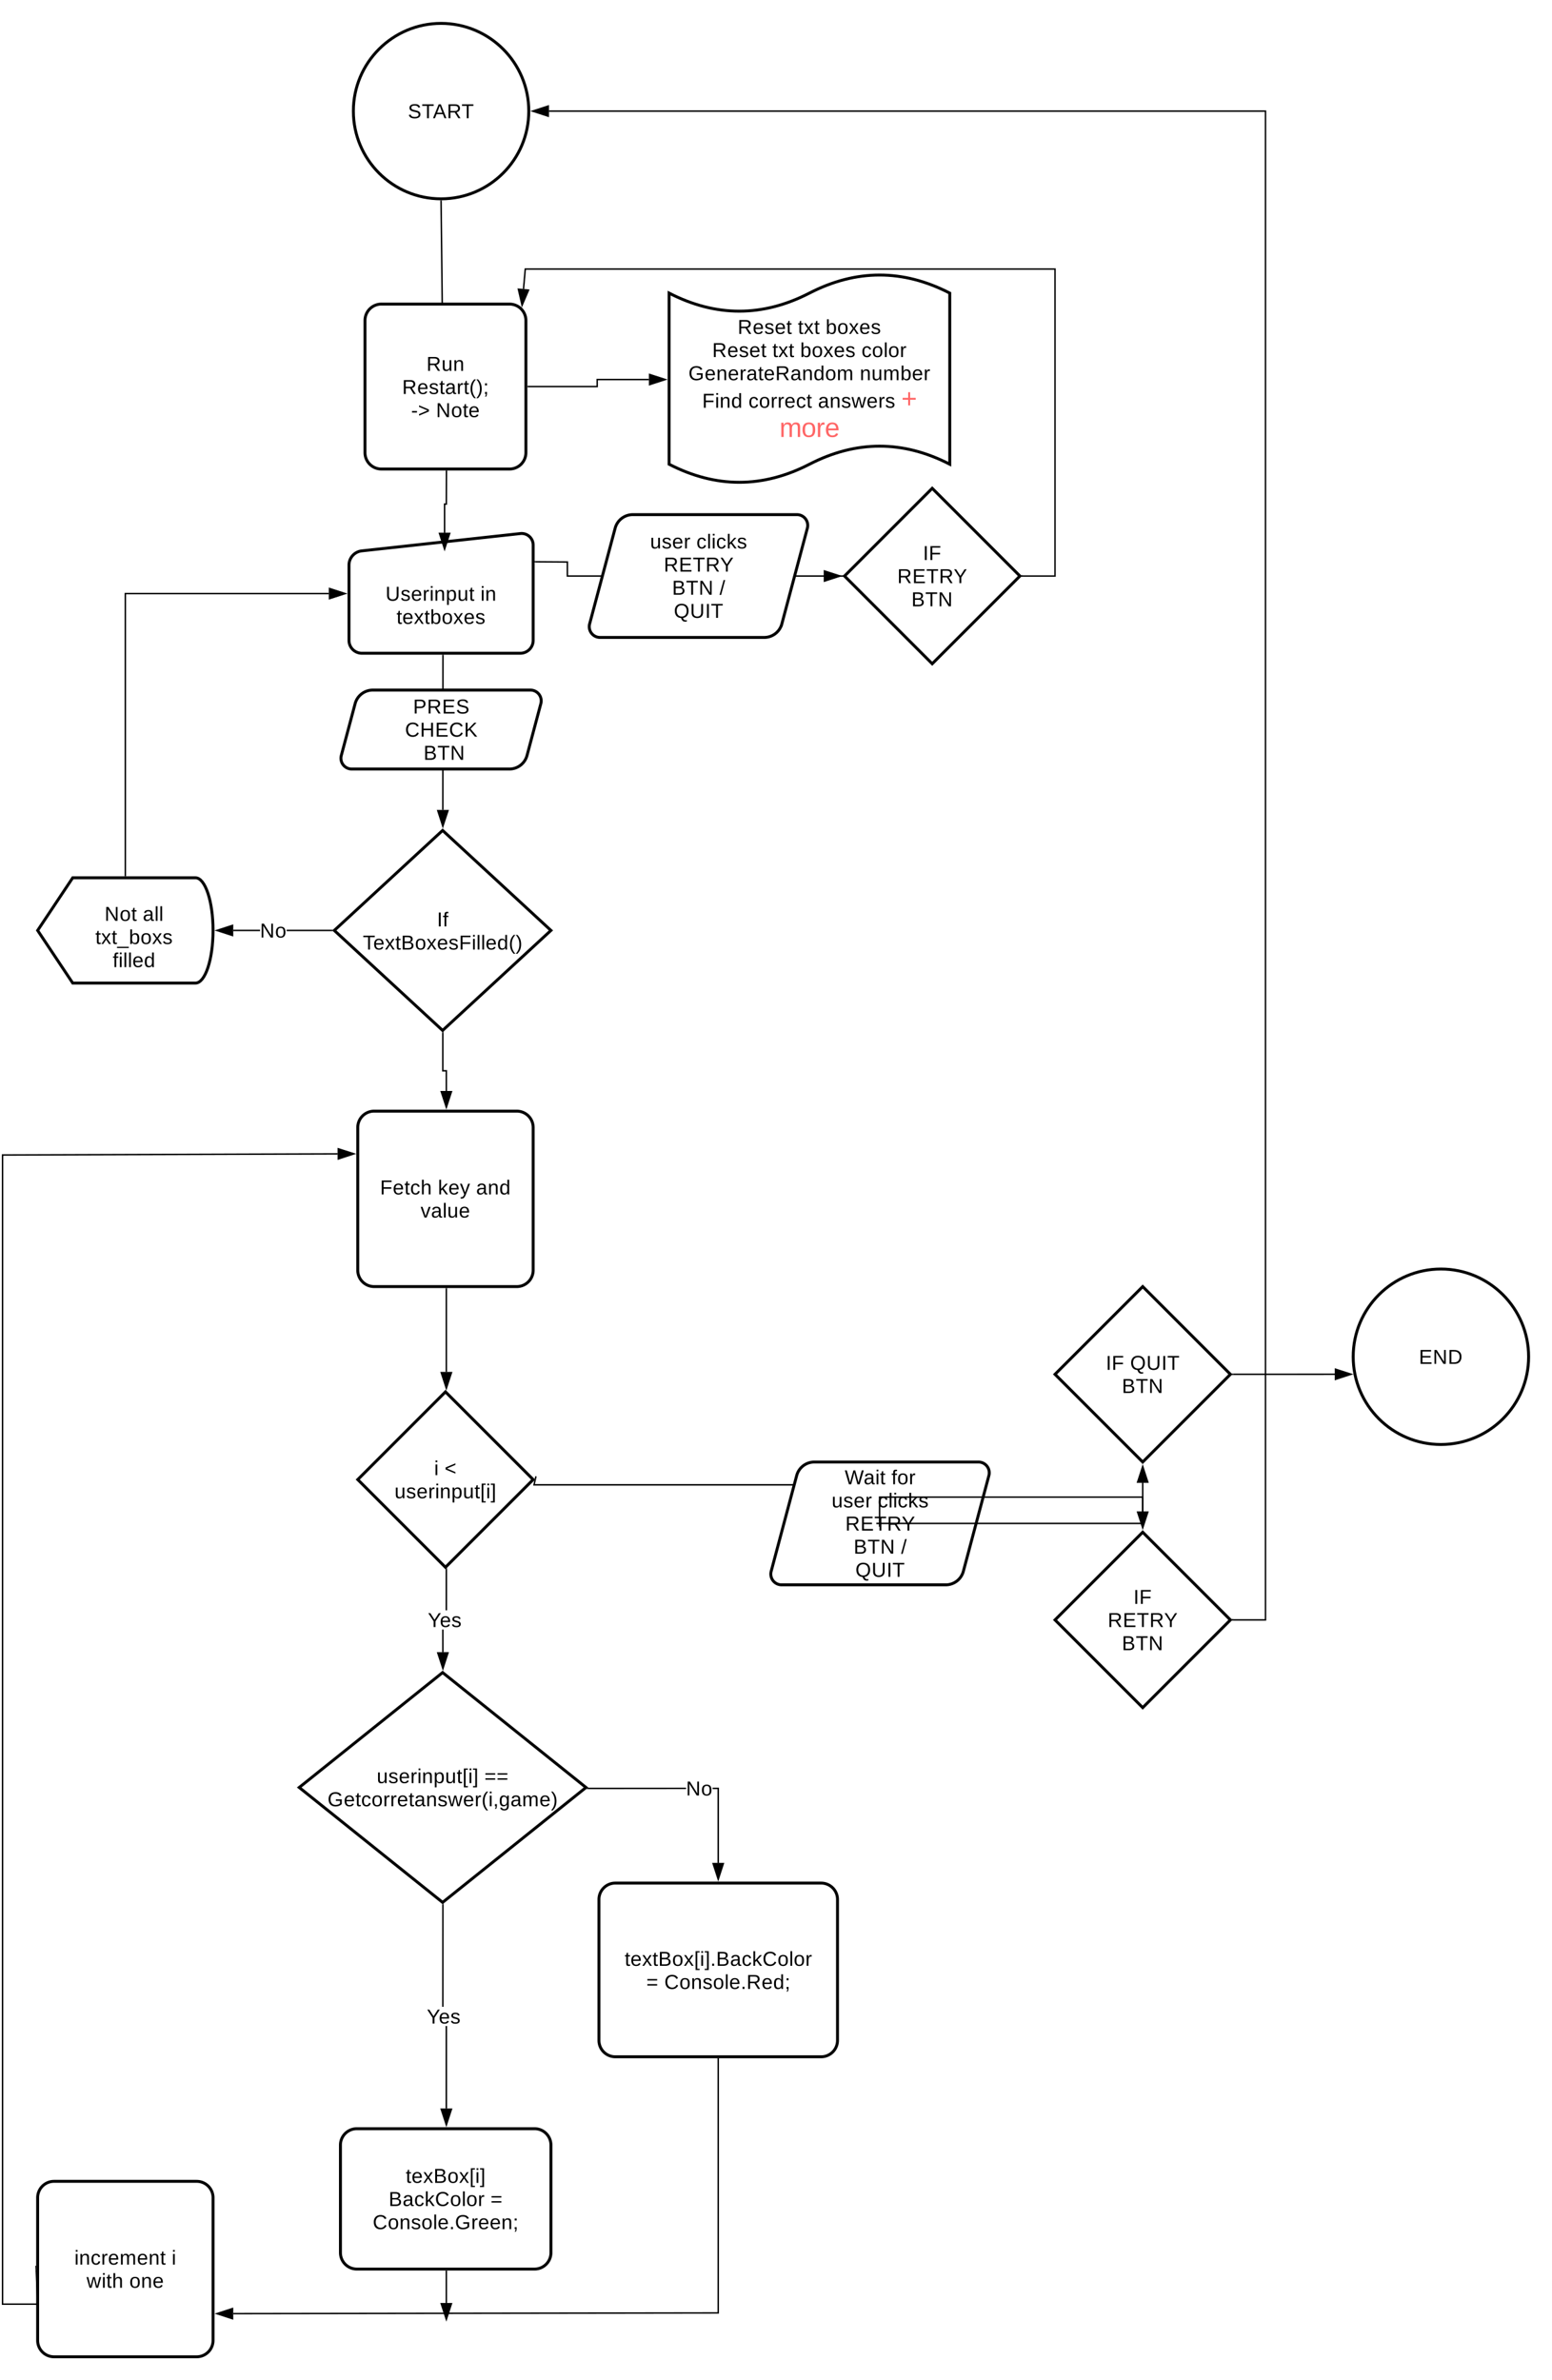 <svg xmlns="http://www.w3.org/2000/svg" xmlns:xlink="http://www.w3.org/1999/xlink" xmlns:lucid="lucid" width="1415.67" height="2170.67"><g transform="translate(-205.667 37.333)" lucid:page-tab-id="Ov1hHm2Oz7FGN"><path d="M0-1710h2486v5290H0z" fill="#fff"/><path d="M688 64c0 44.18-35.82 80-80 80s-80-35.82-80-80 35.82-80 80-80 80 35.82 80 80z" stroke="#000" stroke-width="2.67" fill="#fff"/><use xlink:href="#a" transform="matrix(1,0,0,1,548,-16) translate(29.737 86.499)"/><path d="M1600 1200c0 44.18-35.82 80-80 80s-80-35.82-80-80 35.82-80 80-80 80 35.82 80 80z" stroke="#000" stroke-width="2.67" fill="#fff"/><use xlink:href="#b" transform="matrix(1,0,0,1,1460,1120) translate(39.942 86.499)"/><path d="M609.6 904.7v34.5h3.2v18.38" stroke="#000" stroke-width="1.33" fill="none"/><path d="M610.25 904.7h-1.28v-.9l.44.42.85-.78z" stroke="#000" stroke-width=".05"/><path d="M612.8 972.5l-4.63-14.25h9.27z" stroke="#000" stroke-width="1.33"/><path d="M609.4 720l98.8 91.2-98.8 91.2-98.8-91.2z" stroke="#000" stroke-width="2.67" fill="#fff"/><use xlink:href="#c" transform="matrix(1,0,0,1,560.008,765.6) translate(44.221 41.95)"/><use xlink:href="#d" transform="matrix(1,0,0,1,560.008,765.6) translate(-23.355 63.047)"/><path d="M694 475l29.2.2V488h102.93" stroke="#000" stroke-width="1.33" fill="none"/><path d="M694.02 474.36v1.28h-.7v-1.3z" stroke="#000" stroke-width=".05"/><path d="M841.06 488l-14.26 4.63v-9.26z" stroke="#000" stroke-width="1.33"/><path d="M524 478.06a13.08 13.08 0 0 1 11.66-13l144.68-15.8A10.52 10.52 0 0 1 692 459.74v86.94a11.73 11.73 0 0 1-11.73 11.73H535.73A11.73 11.73 0 0 1 524 546.67z" stroke="#000" stroke-width="2.67" fill="#fff"/><use xlink:href="#e" transform="matrix(1,0,0,1,544,470.08) translate(13.309 40.45)"/><use xlink:href="#f" transform="matrix(1,0,0,1,544,470.08) translate(99.903 40.45)"/><use xlink:href="#g" transform="matrix(1,0,0,1,544,470.08) translate(23.337 61.547)"/><path d="M532 990.93A14.93 14.93 0 0 1 546.93 976h130.14A14.93 14.93 0 0 1 692 990.93v130.14a14.93 14.93 0 0 1-14.93 14.93H546.93a14.93 14.93 0 0 1-14.93-14.93z" stroke="#000" stroke-width="2.67" fill="#fff"/><use xlink:href="#h" transform="matrix(1,0,0,1,552,976) translate(0.328 75.95)"/><use xlink:href="#i" transform="matrix(1,0,0,1,552,976) translate(53.125 75.95)"/><use xlink:href="#j" transform="matrix(1,0,0,1,552,976) translate(87.971 75.95)"/><use xlink:href="#k" transform="matrix(1,0,0,1,552,976) translate(37.289 97.047)"/><path d="M320 761.2V504h185.58" stroke="#000" stroke-width="1.33" fill="none"/><path d="M320.64 761.87h-1.28v-.7h1.28z" stroke="#000" stroke-width=".05"/><path d="M520.5 504l-14.26 4.63v-9.27z" stroke="#000" stroke-width="1.33"/><path d="M272 763.2h112c8.84 0 16 21.5 16 48s-7.16 48-16 48H272l-32-48z" stroke="#000" stroke-width="2.67" fill="#fff"/><use xlink:href="#l" transform="matrix(1,0,0,1,280,787.2) translate(21.073 15.289)"/><use xlink:href="#m" transform="matrix(1,0,0,1,280,787.2) translate(55.918 15.289)"/><use xlink:href="#n" transform="matrix(1,0,0,1,280,787.2) translate(12.621 36.386)"/><use xlink:href="#o" transform="matrix(1,0,0,1,280,787.2) translate(28.462 57.482)"/><path d="M608 146l1.22 108.9" stroke="#000" stroke-width="1.33" fill="none"/><path d="M607.98 145.33h.66v.68l-1.27.02v-.7z" stroke="#000" stroke-width=".05"/><path d="M609.38 269.84l-4.8-14.2 9.28-.1z" stroke="#000" stroke-width="1.33"/><path d="M609.72 560.4l-.1 140.88" stroke="#000" stroke-width="1.33" fill="none"/><path d="M610.36 560.42h-1.28v-.7h1.28z" stroke="#000" stroke-width=".05"/><path d="M609.6 716.2L605 701.96h9.28z" stroke="#000" stroke-width="1.33"/><path d="M442.84 811.84h-24.42v-1.28h24.42zm65.14 0h-40.85v-1.28h40.85z" stroke="#000" stroke-width=".05"/><path d="M508.64 811.2l.7.64h-1.38v-1.28h1.38z"/><path stroke="#000" stroke-width=".05"/><path d="M417.76 815.84l-14.27-4.64 14.26-4.63z"/><path d="M418.4 816.72l-17-5.52 17-5.52zm-12.83-5.52l11.55 3.75v-7.5z" stroke="#000" stroke-width=".05"/><use xlink:href="#p" transform="matrix(1,0,0,1,442.844,802.41) translate(0 15.289)"/><path d="M693.74 1312.65l-.94 4.15H1008v18.1" stroke="#000" stroke-width="1.33" fill="none"/><path d="M695.17 1309.2l-.8 3.6-1.06-.23.6-.57-.55-.54.57-2.53z" stroke="#000" stroke-width=".05"/><path d="M1007.98 1349.84l-4.63-14.27h9.27z" stroke="#000" stroke-width="1.33"/><path d="M612 1232l80 80-80 80-80-80z" stroke="#000" stroke-width="2.67" fill="#fff"/><use xlink:href="#q" transform="matrix(1,0,0,1,572,1272) translate(29.702 35.95)"/><use xlink:href="#r" transform="matrix(1,0,0,1,572,1272) translate(39.202 35.95)"/><use xlink:href="#s" transform="matrix(1,0,0,1,572,1272) translate(-6.47 57.047)"/><path d="M612.8 1138v75.84" stroke="#000" stroke-width="1.33" fill="none"/><path d="M613.46 1138.02h-1.3v-.7h1.3z" stroke="#000" stroke-width=".05"/><path d="M612.8 1228.77l-4.62-14.27h9.27z" stroke="#000" stroke-width="1.33"/><path d="M238.7 2032.67L240 2064h-32V1016l305.58-1.02" stroke="#000" stroke-width="1.33" fill="none"/><path d="M238.67 2032.68l-.62.03-.15-3.67.77-.03z" stroke="#000" stroke-width=".05"/><path d="M528.5 1014.93l-14.24 4.68-.03-9.26z" stroke="#000" stroke-width="1.33"/><path d="M240 1966.93a14.93 14.93 0 0 1 14.93-14.93h130.14a14.93 14.93 0 0 1 14.93 14.93v130.14a14.93 14.93 0 0 1-14.93 14.93H254.93a14.93 14.93 0 0 1-14.93-14.93z" stroke="#000" stroke-width="2.67" fill="#fff"/><use xlink:href="#t" transform="matrix(1,0,0,1,260,1952) translate(13.539 75.95)"/><use xlink:href="#u" transform="matrix(1,0,0,1,260,1952) translate(102.24 75.95)"/><use xlink:href="#v" transform="matrix(1,0,0,1,260,1952) translate(24.616 97.047)"/><use xlink:href="#w" transform="matrix(1,0,0,1,260,1952) translate(63.683 97.047)"/><path d="M613.44 1885.58h-1.3l.02-75.2h1.28zm-3.13-185.82l-.05 93.05h-1.28l.06-93.04z" stroke="#000" stroke-width=".05"/><path d="M610.32 1699.78h-1.3v-.77l.4.3.9-.72z"/><path stroke="#000" stroke-width=".05"/><path d="M617.43 1886.24l-4.63 14.27-4.64-14.26z"/><path d="M618.32 1885.6l-5.52 17-5.52-17zm-5.52 12.83l3.75-11.55h-7.5z" stroke="#000" stroke-width=".05"/><use xlink:href="#x" transform="matrix(1,0,0,1,594.984,1792.81) translate(0 15.289)"/><path d="M861.44 1661.58h-1.28v-67.34h-4.44v-1.28h5.72zm-30-67.33l-89.48.03V1593l89.47-.03z" stroke="#000" stroke-width=".05"/><path d="M741.97 1594.28h-1.48l1.47-1.2z"/><path stroke="#000" stroke-width=".05"/><path d="M860.8 1676.5l-4.63-14.26h9.26z"/><path d="M860.8 1678.6l-5.52-17h11.04zm-3.75-15.7l3.75 11.53 3.75-11.55z" stroke="#000" stroke-width=".05"/><use xlink:href="#p" transform="matrix(1,0,0,1,831.434,1584.816) translate(0 15.289)"/><path d="M609.4 1488l130.8 104.8-130.8 104.8-130.8-104.8z" stroke="#000" stroke-width="2.67" fill="#fff"/><use xlink:href="#y" transform="matrix(1,0,0,1,544.008,1540.4) translate(5.295 48.45)"/><use xlink:href="#z" transform="matrix(1,0,0,1,544.008,1540.4) translate(103.514 48.45)"/><use xlink:href="#A" transform="matrix(1,0,0,1,544.008,1540.4) translate(-39.561 69.547)"/><path d="M610.3 1469.4H609l-.03-20.6h1.3zm3.15-75.66v37.47h-1.3l.02-37.46z" stroke="#000" stroke-width=".05"/><path d="M613.45 1393.76h-1.28l1.28-1.33z"/><path stroke="#000" stroke-width=".05"/><path d="M609.67 1484.35L605 1470.1l9.28-.03z"/><path d="M609.67 1486.42l-5.54-16.97 11.03-.02zm-3.77-15.7l3.77 11.55 3.73-11.55z" stroke="#000" stroke-width=".05"/><use xlink:href="#x" transform="matrix(1,0,0,1,595.913,1431.21) translate(0 15.289)"/><path d="M860.8 1840.4V2072l-442.38.64" stroke="#000" stroke-width="1.33" fill="none"/><path d="M861.44 1840.42h-1.28v-.7h1.28z" stroke="#000" stroke-width=".05"/><path d="M403.5 2072.66l14.25-4.65v9.28z" stroke="#000" stroke-width="1.33"/><path d="M752 1694.93a14.93 14.93 0 0 1 14.93-14.93h187.74a14.93 14.93 0 0 1 14.93 14.93v128.54a14.93 14.93 0 0 1-14.93 14.93H766.93a14.93 14.93 0 0 1-14.93-14.93z" stroke="#000" stroke-width="2.67" fill="#fff"/><use xlink:href="#B" transform="matrix(1,0,0,1,772,1680) translate(3.468 75.45)"/><use xlink:href="#C" transform="matrix(1,0,0,1,772,1680) translate(23.251 96.547)"/><use xlink:href="#D" transform="matrix(1,0,0,1,772,1680) translate(39.626 96.547)"/><path d="M612.8 2034v28.9" stroke="#000" stroke-width="1.33" fill="none"/><path d="M613.44 2034.02h-1.3v-.7h1.3z" stroke="#000" stroke-width=".05"/><path d="M612.8 2077.84l-4.64-14.26h9.27z" stroke="#000" stroke-width="1.33"/><path d="M516.2 1918.93a14.93 14.93 0 0 1 14.94-14.93h162.13a14.93 14.93 0 0 1 14.94 14.93v98.14a14.93 14.93 0 0 1-14.93 14.93H531.14a14.93 14.93 0 0 1-14.93-14.93z" stroke="#000" stroke-width="2.67" fill="#fff"/><use xlink:href="#E" transform="matrix(1,0,0,1,536.208,1904) translate(39.568 49.402)"/><use xlink:href="#F" transform="matrix(1,0,0,1,536.208,1904) translate(23.991 70.499)"/><use xlink:href="#G" transform="matrix(1,0,0,1,536.208,1904) translate(116.913 70.499)"/><use xlink:href="#H" transform="matrix(1,0,0,1,536.208,1904) translate(9.463 91.595)"/><path d="M538.6 254.93A14.93 14.93 0 0 1 553.5 240h116.94a14.93 14.93 0 0 1 14.93 14.93v120.54a14.93 14.93 0 0 1-14.94 14.93H553.52a14.93 14.93 0 0 1-14.93-14.93z" stroke="#000" stroke-width="2.67" fill="#fff"/><use xlink:href="#I" transform="matrix(1,0,0,1,558.592,240) translate(36.073 60.902)"/><use xlink:href="#J" transform="matrix(1,0,0,1,558.592,240) translate(13.914 81.999)"/><use xlink:href="#K" transform="matrix(1,0,0,1,558.592,240) translate(22.082 103.095)"/><use xlink:href="#L" transform="matrix(1,0,0,1,558.592,240) translate(44.784 103.095)"/><path d="M529.6 604.37A16.66 16.66 0 0 1 545.7 592h143.8a9.83 9.83 0 0 1 9.5 12.37l-12.6 47.26A16.66 16.66 0 0 1 670.3 664H526.5a9.83 9.83 0 0 1-9.5-12.37z" stroke="#000" stroke-width="2.67" fill="#fff"/><use xlink:href="#M" transform="matrix(1,0,0,1,560.848,592) translate(21.63 21.402)"/><use xlink:href="#N" transform="matrix(1,0,0,1,560.848,592) translate(14.245 42.499)"/><use xlink:href="#O" transform="matrix(1,0,0,1,560.848,592) translate(25.861 63.595)"/><path d="M612.9 392.4l-.1 30h-1.6v26.06" stroke="#000" stroke-width="1.33" fill="none"/><path d="M613.53 392.42h-1.28v-.7h1.28z" stroke="#000" stroke-width=".05"/><path d="M611.2 463.4l-4.64-14.27h9.27z" stroke="#000" stroke-width="1.33"/><path d="M932.36 1308.37a16.66 16.66 0 0 1 16.1-12.37h149.73a9.83 9.83 0 0 1 9.5 12.37l-23.28 87.26a16.66 16.66 0 0 1-16.1 12.37H918.6a9.83 9.83 0 0 1-9.5-12.37z" stroke="#000" stroke-width="2.67" fill="#fff"/><use xlink:href="#P" transform="matrix(1,0,0,1,957.092,1296) translate(19.127 20.305)"/><use xlink:href="#Q" transform="matrix(1,0,0,1,957.092,1296) translate(61.7 20.305)"/><use xlink:href="#R" transform="matrix(1,0,0,1,957.092,1296) translate(1.88 41.402)"/><use xlink:href="#S" transform="matrix(1,0,0,1,957.092,1296) translate(49.399 41.402)"/><use xlink:href="#T" transform="matrix(1,0,0,1,957.092,1296) translate(19.646 62.499)"/><use xlink:href="#U" transform="matrix(1,0,0,1,957.092,1296) translate(27.221 83.595)"/><use xlink:href="#V" transform="matrix(1,0,0,1,957.092,1296) translate(70.5 83.595)"/><use xlink:href="#W" transform="matrix(1,0,0,1,957.092,1296) translate(28.808 104.692)"/><path d="M1248 1360l80 80-80 80-80-80z" stroke="#000" stroke-width="2.67" fill="#fff"/><use xlink:href="#X" transform="matrix(1,0,0,1,1208,1400) translate(31.558 25.402)"/><use xlink:href="#Y" transform="matrix(1,0,0,1,1208,1400) translate(8.146 46.499)"/><use xlink:href="#Z" transform="matrix(1,0,0,1,1208,1400) translate(21 67.595)"/><path d="M1248 1136l80 80-80 80-80-80z" stroke="#000" stroke-width="2.67" fill="#fff"/><g><use xlink:href="#aa" transform="matrix(1,0,0,1,1208,1176) translate(6.397 35.95)"/><use xlink:href="#ab" transform="matrix(1,0,0,1,1208,1176) translate(28.561 35.95)"/><use xlink:href="#Z" transform="matrix(1,0,0,1,1208,1176) translate(21 57.047)"/></g><path d="M1008.65 1352H1248v-37.02M1008.66 1352H1005" stroke="#000" stroke-width="1.33" fill="none"/><path d="M1248 1300.04l4.63 14.27h-9.27z" stroke="#000" stroke-width="1.33"/><path d="M1007.98 1351.33l.02-23.33h240v13.02M1007.98 1351.32v3.68" stroke="#000" stroke-width="1.33" fill="none"/><path d="M1248 1355.96l-4.63-14.27h9.27z" stroke="#000" stroke-width="1.33"/><path d="M1330.55 1216l92.6-.04" stroke="#000" stroke-width="1.33" fill="none"/><path d="M1330.57 1216.64h-1.33l.65-.64-.66-.64h1.33z" stroke="#000" stroke-width=".05"/><path d="M1438.07 1215.95l-14.26 4.65v-9.27z" stroke="#000" stroke-width="1.33"/><path d="M816 208h256v200H816z" fill="#fff" fill-opacity="0"/><path d="M816 229.97c42.67 21.96 85.33 21.96 128 0 42.67-21.97 85.33-21.97 128 0v156.07c-42.67-21.97-85.33-21.97-128 0-42.67 21.96-85.33 21.96-128 0z" stroke="#000" stroke-width="2.67" fill="#fff"/><g><use xlink:href="#ac" transform="matrix(1,0,0,1,816,208) translate(62.525 59.216)"/><use xlink:href="#ad" transform="matrix(1,0,0,1,816,208) translate(117.438 59.216)"/><use xlink:href="#ae" transform="matrix(1,0,0,1,816,208) translate(142.774 59.216)"/><use xlink:href="#ac" transform="matrix(1,0,0,1,816,208) translate(39.295 80.313)"/><use xlink:href="#ad" transform="matrix(1,0,0,1,816,208) translate(94.207 80.313)"/><use xlink:href="#af" transform="matrix(1,0,0,1,816,208) translate(119.544 80.313)"/><use xlink:href="#ag" transform="matrix(1,0,0,1,816,208) translate(175.523 80.313)"/><use xlink:href="#ah" transform="matrix(1,0,0,1,816,208) translate(17.632 101.41)"/><use xlink:href="#ai" transform="matrix(1,0,0,1,816,208) translate(173.946 101.41)"/><use xlink:href="#aj" transform="matrix(1,0,0,1,816,208) translate(30.186 126.53)"/><use xlink:href="#ak" transform="matrix(1,0,0,1,816,208) translate(72.425 126.53)"/><use xlink:href="#al" transform="matrix(1,0,0,1,816,208) translate(135.771 126.53)"/><use xlink:href="#am" transform="matrix(1,0,0,1,816,208) translate(211.799 126.53)"/><use xlink:href="#an" transform="matrix(1,0,0,1,816,208) translate(100.66 153.178)"/></g><path d="M687.4 315.2h63v-6.4h47.18" stroke="#000" stroke-width="1.33" fill="none"/><path d="M687.4 315.84h-.67v-1.28h.68z" stroke="#000" stroke-width=".05"/><path d="M812.5 308.8l-14.26 4.64v-9.27z" stroke="#000" stroke-width="1.33"/><path d="M1360.64 1440.64h-30.1v-1.28h28.82V64.64H706.42v-1.28h654.22z" stroke="#000" stroke-width=".05"/><path d="M1330.57 1440.64h-1.33l.65-.64-.66-.64h1.33z"/><path d="M1330.57 1440.64h-1.33l.65-.64-.66-.64h1.33z" stroke="#000" stroke-width=".05"/><path d="M705.76 68.64L691.5 64l14.26-4.63z"/><path d="M706.4 69.52l-17-5.52 17-5.52zM693.57 64l11.54 3.75v-7.5zM1168.64 488.64h-30.1v-1.28h28.82V208.64H685.4l-1.56 17.6-1.28-.12 1.65-18.76h484.44z" stroke="#000" stroke-width=".05"/><path d="M1138.57 488.64h-1.33l.65-.64-.66-.64h1.33z"/><path d="M1138.57 488.64h-1.33l.65-.64-.66-.64h1.33z" stroke="#000" stroke-width=".05"/><path d="M687.76 227.25l-5.87 13.8-3.38-14.6z"/><path d="M688.7 226.7l-7 16.42-4-17.4zm-6.63 12.3l4.75-11.2-7.47-.65z" stroke="#000" stroke-width=".05"/><g><use xlink:href="#ao" transform="matrix(1,0,0,1,1063.787,199.21) translate(0 15.289)"/></g><path d="M1056 408l80 80-80 80-80-80z" stroke="#000" stroke-width="2.67" fill="#fff"/><g><use xlink:href="#X" transform="matrix(1,0,0,1,1016,448) translate(31.558 25.402)"/><use xlink:href="#Y" transform="matrix(1,0,0,1,1016,448) translate(8.146 46.499)"/><use xlink:href="#Z" transform="matrix(1,0,0,1,1016,448) translate(21 67.595)"/></g><path d="M843.9 488H976h-32 13.02M843.9 488h-3.68" stroke="#000" stroke-width="1.33" fill="none"/><path d="M971.96 488l-14.27 4.63v-9.26z" stroke="#000" stroke-width="1.33"/><path d="M766.78 444.37a16.66 16.66 0 0 1 16.1-12.37H932.6a9.83 9.83 0 0 1 9.5 12.37l-23.26 87.26a16.66 16.66 0 0 1-16.1 12.37H753a9.83 9.83 0 0 1-9.5-12.37z" stroke="#000" stroke-width="2.67" fill="#fff"/><g><use xlink:href="#R" transform="matrix(1,0,0,1,791.508,432) translate(1.88 30.854)"/><use xlink:href="#S" transform="matrix(1,0,0,1,791.508,432) translate(49.399 30.854)"/><use xlink:href="#T" transform="matrix(1,0,0,1,791.508,432) translate(19.646 51.95)"/><use xlink:href="#U" transform="matrix(1,0,0,1,791.508,432) translate(27.221 73.047)"/><use xlink:href="#V" transform="matrix(1,0,0,1,791.508,432) translate(70.5 73.047)"/><use xlink:href="#W" transform="matrix(1,0,0,1,791.508,432) translate(28.808 94.144)"/></g><defs><path d="M692-1286c-195 0-347 51-347 223 0 101 58 144 134 179 135 62 487 105 623 191 97 62 170 147 170 304 0 130-50 231-152 302S875 20 690 20C347 20 148-99 93-338l185-37c46 178 190 245 419 246 213 0 386-61 386-250 0-223-244-222-431-271-182-48-288-69-390-156-64-54-103-133-103-247 0-121 47-214 139-279s224-98 396-98c318 0 471 80 545 324l-188 33c-44-155-158-213-359-213" id="ap"/><path d="M720-1253V0H530v-1253H46v-156h1158v156H720" id="aq"/><path d="M1167 0l-161-412H364L202 0H4l575-1409h217L1362 0h-195zM685-1265c-69 226-179 482-263 704h527c-89-236-186-456-264-704" id="ar"/><path d="M1328-1006c0 221-145 368-344 399L1384 0h-220L798-585H359V0H168v-1409h663c292-4 497 130 497 403zM820-736c188 2 316-89 316-268s-133-252-324-252H359v520h461" id="as"/><g id="a"><use transform="matrix(0.009,0,0,0.009,0,0)" xlink:href="#ap"/><use transform="matrix(0.009,0,0,0.009,12.673,0)" xlink:href="#aq"/><use transform="matrix(0.009,0,0,0.009,22.869,0)" xlink:href="#ar"/><use transform="matrix(0.009,0,0,0.009,35.542,0)" xlink:href="#as"/><use transform="matrix(0.009,0,0,0.009,48.919,0)" xlink:href="#aq"/></g><path d="M168 0v-1409h1069v156H359v452h818v154H359v491h919V0H168" id="at"/><path d="M1082 0L328-1200c20 384 6 801 10 1200H168v-1409h222l762 1208c-25-412-6-786-12-1208h172V0h-230" id="au"/><path d="M634-1409c461-4 751 239 747 690-4 441-249 719-686 719H168v-1409h466zm39 1256c337-8 514-222 516-566 2-353-203-539-559-537H359v1103h314" id="av"/><g id="b"><use transform="matrix(0.009,0,0,0.009,0,0)" xlink:href="#at"/><use transform="matrix(0.009,0,0,0.009,12.673,0)" xlink:href="#au"/><use transform="matrix(0.009,0,0,0.009,26.394,0)" xlink:href="#av"/></g><path d="M189 0v-1409h191V0H189" id="aw"/><path d="M492-1341c-103 3-130 49-131 162v97h211v131H361V0H181v-951H29v-131h152v-122c0-192 78-276 264-278 50 0 92 4 127 12v137c-30-5-57-8-80-8" id="ax"/><g id="c"><use transform="matrix(0.009,0,0,0.009,0,0)" xlink:href="#aw"/><use transform="matrix(0.009,0,0,0.009,5.279,0)" xlink:href="#ax"/></g><path d="M87-548c0-338 159-553 484-554 325-2 484 204 477 599H276c-1 227 88 385 302 388 146 2 246-65 283-166l158 45C954-65 807 20 578 20 240 20 87-193 87-548zm775-93c-19-206-90-328-294-328-185 0-285 140-290 328h584" id="ay"/><path d="M801 0L510-444 217 0H23l385-556-367-526h199l270 421 268-421h201L612-558 1002 0H801" id="az"/><path d="M336-268c2 98 22 139 114 141 24 0 59-5 104-14V-8C495 8 434 16 372 16c-144 0-216-82-216-245v-722H31v-131h132l53-242h120v242h200v131H336v683" id="aA"/><path d="M908-743c202 21 350 139 350 346 0 273-224 397-518 397H168v-1409h512c331 0 496 114 496 342 0 180-112 291-268 324zm-228-67c187 0 301-60 304-234 6-277-360-200-625-212v446h321zm50 657c212 0 335-66 335-259 0-166-117-249-350-249H359v508h371" id="aB"/><path d="M571-1102c350 0 480 196 482 560 2 357-151 562-488 562C233 20 86-198 86-542c0-373 162-560 485-560zm-8 989c244 0 301-164 301-429 0-266-49-427-290-427-239 0-299 165-299 427 0 252 61 429 288 429" id="aC"/><path d="M513-963c-139 1-238 29-238 149 0 72 41 100 95 127 55 27 348 94 404 125 101 56 176 118 176 263C950-73 758 21 511 20 254 19 107-55 57-254l159-31c34 123 133 168 295 168 156 0 264-34 264-168 0-156-183-165-315-204-171-51-245-68-323-172-26-35-37-82-37-135 0-220 172-304 413-303 232 1 379 74 418 265l-162 20c-23-104-122-150-256-149" id="aD"/><path d="M359-1253v524h786v158H359V0H168v-1409h1001v156H359" id="aE"/><path d="M137-1312v-172h180v172H137zM137 0v-1082h180V0H137" id="aF"/><path d="M138 0v-1484h180V0H138" id="aG"/><path d="M835 0c-5-29-11-137-10-174h-4C759-45 663 20 484 20 177 20 86-201 86-536c0-377 133-566 398-566 178 1 273 67 339 188-4-187-1-380-2-570h180v1261c0 113 2 187 6 223H835zm-14-554c0-255-58-415-289-415-91 0-151 37-196 101-76 109-77 543-1 651 44 63 105 98 195 98 235 0 291-173 291-435" id="aH"/><path d="M496 424C268 175 127-92 127-532c0-438 143-704 369-952h174c-222 249-362 524-362 954 0 431 138 703 362 954H496" id="aI"/><path d="M186-1484c228 249 369 516 369 956 0 438-143 704-369 952H12C235 172 374-97 374-530c0-431-140-704-362-954h174" id="aJ"/><g id="d"><use transform="matrix(0.009,0,0,0.009,0,0)" xlink:href="#aq"/><use transform="matrix(0.009,0,0,0.009,9.5,0)" xlink:href="#ay"/><use transform="matrix(0.009,0,0,0.009,20.067,0)" xlink:href="#az"/><use transform="matrix(0.009,0,0,0.009,29.567,0)" xlink:href="#aA"/><use transform="matrix(0.009,0,0,0.009,34.846,0)" xlink:href="#aB"/><use transform="matrix(0.009,0,0,0.009,47.519,0)" xlink:href="#aC"/><use transform="matrix(0.009,0,0,0.009,58.085,0)" xlink:href="#az"/><use transform="matrix(0.009,0,0,0.009,67.585,0)" xlink:href="#ay"/><use transform="matrix(0.009,0,0,0.009,78.152,0)" xlink:href="#aD"/><use transform="matrix(0.009,0,0,0.009,87.652,0)" xlink:href="#aE"/><use transform="matrix(0.009,0,0,0.009,99.258,0)" xlink:href="#aF"/><use transform="matrix(0.009,0,0,0.009,103.479,0)" xlink:href="#aG"/><use transform="matrix(0.009,0,0,0.009,107.701,0)" xlink:href="#aG"/><use transform="matrix(0.009,0,0,0.009,111.922,0)" xlink:href="#ay"/><use transform="matrix(0.009,0,0,0.009,122.489,0)" xlink:href="#aH"/><use transform="matrix(0.009,0,0,0.009,133.056,0)" xlink:href="#aI"/><use transform="matrix(0.009,0,0,0.009,139.383,0)" xlink:href="#aJ"/></g><path d="M1321-530c-7 359-228 550-590 550-350 0-573-184-573-532v-897h191v881c-2 253 132 393 381 393 255 0 401-146 401-406v-868h190v879" id="aK"/><path d="M318-861c55-157 83-241 257-241 24 0 48 3 73 10v165c-24-7-56-10-96-10-75 0-132 33-171 97s-59 156-59 276V0H142c-3-364 6-725-6-1082h170c5 123 8 196 8 221h4" id="aL"/><path d="M663-1102c251 0 343 119 343 381V0H825v-686c0-183-40-279-223-277-184 2-280 141-280 336V0H142c-3-345 6-754-6-1082h170c5 68 6 94 8 185h3c76-134 157-205 346-205" id="aM"/><path d="M320-908c63-128 152-193 335-193 133 0 233 45 299 134s99 230 99 421c0 377-133 566-398 566-167 0-279-63-336-188h-5c8 141 2 428 4 593H138V-861c0-111-2-185-6-221h174c5 33 9 134 10 174h4zm-2 380c0 254 57 415 289 415 89 0 149-37 195-99 76-105 79-547 1-653-45-62-105-97-194-97-243 1-291 184-291 434" id="aN"/><path d="M476 20C225 20 133-99 133-361v-721h181v686c0 183 40 279 223 277 184-2 280-141 280-336v-627h180c3 345-6 754 6 1082H833c-5-68-6-94-8-185h-3C746-51 665 20 476 20" id="aO"/><g id="e"><use transform="matrix(0.009,0,0,0.009,0,0)" xlink:href="#aK"/><use transform="matrix(0.009,0,0,0.009,13.721,0)" xlink:href="#aD"/><use transform="matrix(0.009,0,0,0.009,23.221,0)" xlink:href="#ay"/><use transform="matrix(0.009,0,0,0.009,33.788,0)" xlink:href="#aL"/><use transform="matrix(0.009,0,0,0.009,40.115,0)" xlink:href="#aF"/><use transform="matrix(0.009,0,0,0.009,44.336,0)" xlink:href="#aM"/><use transform="matrix(0.009,0,0,0.009,54.903,0)" xlink:href="#aN"/><use transform="matrix(0.009,0,0,0.009,65.47,0)" xlink:href="#aO"/><use transform="matrix(0.009,0,0,0.009,76.037,0)" xlink:href="#aA"/></g><g id="f"><use transform="matrix(0.009,0,0,0.009,0,0)" xlink:href="#aF"/><use transform="matrix(0.009,0,0,0.009,4.221,0)" xlink:href="#aM"/></g><path d="M655-1102c307 0 398 221 398 556 0 377-133 566-398 566-180 0-272-66-339-188 1 22-7 151-10 168H132c4-36 6-110 6-223v-1261h180c-2 196 4 384-4 576h4c62-129 158-194 337-194zM318-529c0 254 57 416 289 416 91 0 152-37 197-101 76-109 76-543 0-651-44-63-105-98-195-98-236 0-291 169-291 434" id="aP"/><g id="g"><use transform="matrix(0.009,0,0,0.009,0,0)" xlink:href="#aA"/><use transform="matrix(0.009,0,0,0.009,5.279,0)" xlink:href="#ay"/><use transform="matrix(0.009,0,0,0.009,15.846,0)" xlink:href="#az"/><use transform="matrix(0.009,0,0,0.009,25.346,0)" xlink:href="#aA"/><use transform="matrix(0.009,0,0,0.009,30.625,0)" xlink:href="#aP"/><use transform="matrix(0.009,0,0,0.009,41.191,0)" xlink:href="#aC"/><use transform="matrix(0.009,0,0,0.009,51.758,0)" xlink:href="#az"/><use transform="matrix(0.009,0,0,0.009,61.258,0)" xlink:href="#ay"/><use transform="matrix(0.009,0,0,0.009,71.825,0)" xlink:href="#aD"/></g><path d="M779-765c-19-119-93-196-233-196-95 0-164 32-207 95s-64 170-64 320c0 144 23 251 68 320s114 104 205 104c139 0 224-79 240-212l182 12C946-119 781 22 553 20 230 17 87-201 87-542c0-338 145-557 464-560 225-1 380 129 413 323" id="aQ"/><path d="M322-1484c-2 195 6 405-8 587h3c73-129 159-205 346-205 250 0 342 118 343 381V0H825v-686c3-190-43-277-223-277-176-1-280 140-280 325V0H142v-1484h180" id="aR"/><g id="h"><use transform="matrix(0.009,0,0,0.009,0,0)" xlink:href="#aE"/><use transform="matrix(0.009,0,0,0.009,11.606,0)" xlink:href="#ay"/><use transform="matrix(0.009,0,0,0.009,22.173,0)" xlink:href="#aA"/><use transform="matrix(0.009,0,0,0.009,27.452,0)" xlink:href="#aQ"/><use transform="matrix(0.009,0,0,0.009,36.952,0)" xlink:href="#aR"/></g><path d="M816 0L450-494 318-385V0H138v-1484h180v927l475-525h211L565-617 1027 0H816" id="aS"/><path d="M350 384c-71 46-190 48-283 30V279c25 4 53 6 84 6 123 0 227-124 283-290L5-1082h192c109 293 229 581 326 886 105-293 205-591 307-886h190L604 0c-45 115-86 202-125 258s-83 96-129 126" id="aT"/><g id="i"><use transform="matrix(0.009,0,0,0.009,0,0)" xlink:href="#aS"/><use transform="matrix(0.009,0,0,0.009,9.5,0)" xlink:href="#ay"/><use transform="matrix(0.009,0,0,0.009,20.067,0)" xlink:href="#aT"/></g><path d="M797-207C713-60 620 16 414 20 203 24 88-98 87-302c0-112 37-198 111-258s192-93 356-96l243-4c10-201-43-307-232-305-154 2-223 43-242 172l-188-17c31-195 175-292 434-292s410 116 410 364v466c3 95 12 159 101 161 17 0 37-2 59-7V-6c-45 11-92 16-139 16-143-2-188-76-197-217h-6zm-525-92c-1 116 66 187 183 184 230-7 361-164 342-419-124 5-305-2-389 30-83 32-136 92-136 205" id="aU"/><g id="j"><use transform="matrix(0.009,0,0,0.009,0,0)" xlink:href="#aU"/><use transform="matrix(0.009,0,0,0.009,10.567,0)" xlink:href="#aM"/><use transform="matrix(0.009,0,0,0.009,21.134,0)" xlink:href="#aH"/></g><path d="M613 0H400L7-1082h192c109 337 207 579 307 941 97-323 214-627 320-941h191" id="aV"/><g id="k"><use transform="matrix(0.009,0,0,0.009,0,0)" xlink:href="#aV"/><use transform="matrix(0.009,0,0,0.009,9.5,0)" xlink:href="#aU"/><use transform="matrix(0.009,0,0,0.009,20.067,0)" xlink:href="#aG"/><use transform="matrix(0.009,0,0,0.009,24.288,0)" xlink:href="#aO"/><use transform="matrix(0.009,0,0,0.009,34.855,0)" xlink:href="#ay"/></g><g id="l"><use transform="matrix(0.009,0,0,0.009,0,0)" xlink:href="#au"/><use transform="matrix(0.009,0,0,0.009,13.721,0)" xlink:href="#aC"/><use transform="matrix(0.009,0,0,0.009,24.288,0)" xlink:href="#aA"/></g><g id="m"><use transform="matrix(0.009,0,0,0.009,0,0)" xlink:href="#aU"/><use transform="matrix(0.009,0,0,0.009,10.567,0)" xlink:href="#aG"/><use transform="matrix(0.009,0,0,0.009,14.788,0)" xlink:href="#aG"/></g><path d="M-31 407V277h1193v130H-31" id="aW"/><g id="n"><use transform="matrix(0.009,0,0,0.009,0,0)" xlink:href="#aA"/><use transform="matrix(0.009,0,0,0.009,5.279,0)" xlink:href="#az"/><use transform="matrix(0.009,0,0,0.009,14.779,0)" xlink:href="#aA"/><use transform="matrix(0.009,0,0,0.009,20.058,0)" xlink:href="#aW"/><use transform="matrix(0.009,0,0,0.009,30.625,0)" xlink:href="#aP"/><use transform="matrix(0.009,0,0,0.009,41.191,0)" xlink:href="#aC"/><use transform="matrix(0.009,0,0,0.009,51.758,0)" xlink:href="#az"/><use transform="matrix(0.009,0,0,0.009,61.258,0)" xlink:href="#aD"/></g><g id="o"><use transform="matrix(0.009,0,0,0.009,0,0)" xlink:href="#ax"/><use transform="matrix(0.009,0,0,0.009,5.279,0)" xlink:href="#aF"/><use transform="matrix(0.009,0,0,0.009,9.5,0)" xlink:href="#aG"/><use transform="matrix(0.009,0,0,0.009,13.721,0)" xlink:href="#aG"/><use transform="matrix(0.009,0,0,0.009,17.942,0)" xlink:href="#ay"/><use transform="matrix(0.009,0,0,0.009,28.509,0)" xlink:href="#aH"/></g><g id="p"><use transform="matrix(0.009,0,0,0.009,0,0)" xlink:href="#au"/><use transform="matrix(0.009,0,0,0.009,13.721,0)" xlink:href="#aC"/></g><use transform="matrix(0.009,0,0,0.009,0,0)" xlink:href="#aF" id="q"/><path d="M101-571v-205l995-418v154L238-674l858 367v153" id="aX"/><use transform="matrix(0.009,0,0,0.009,0,0)" xlink:href="#aX" id="r"/><path d="M146 425v-1909h407v129H320V296h233v129H146" id="aY"/><path d="M16 425V296h233v-1651H16v-129h407V425H16" id="aZ"/><g id="s"><use transform="matrix(0.009,0,0,0.009,0,0)" xlink:href="#aO"/><use transform="matrix(0.009,0,0,0.009,10.567,0)" xlink:href="#aD"/><use transform="matrix(0.009,0,0,0.009,20.067,0)" xlink:href="#ay"/><use transform="matrix(0.009,0,0,0.009,30.634,0)" xlink:href="#aL"/><use transform="matrix(0.009,0,0,0.009,36.961,0)" xlink:href="#aF"/><use transform="matrix(0.009,0,0,0.009,41.182,0)" xlink:href="#aM"/><use transform="matrix(0.009,0,0,0.009,51.749,0)" xlink:href="#aN"/><use transform="matrix(0.009,0,0,0.009,62.316,0)" xlink:href="#aO"/><use transform="matrix(0.009,0,0,0.009,72.883,0)" xlink:href="#aA"/><use transform="matrix(0.009,0,0,0.009,78.162,0)" xlink:href="#aY"/><use transform="matrix(0.009,0,0,0.009,83.44,0)" xlink:href="#aF"/><use transform="matrix(0.009,0,0,0.009,87.662,0)" xlink:href="#aZ"/></g><path d="M1195-963c-175 0-249 144-249 336V0H768v-686c-5-190-26-277-198-277-171 0-249 147-249 336V0H142c-3-345 6-754-6-1082h170c5 68 6 94 8 185h3c69-134 140-205 316-205 171 0 257 66 294 205h3c67-129 152-205 328-205 238 0 313 127 313 381V0h-178v-686c-5-190-26-277-198-277" id="ba"/><g id="t"><use transform="matrix(0.009,0,0,0.009,0,0)" xlink:href="#aF"/><use transform="matrix(0.009,0,0,0.009,4.221,0)" xlink:href="#aM"/><use transform="matrix(0.009,0,0,0.009,14.788,0)" xlink:href="#aQ"/><use transform="matrix(0.009,0,0,0.009,24.288,0)" xlink:href="#aL"/><use transform="matrix(0.009,0,0,0.009,30.615,0)" xlink:href="#ay"/><use transform="matrix(0.009,0,0,0.009,41.182,0)" xlink:href="#ba"/><use transform="matrix(0.009,0,0,0.009,57.009,0)" xlink:href="#ay"/><use transform="matrix(0.009,0,0,0.009,67.576,0)" xlink:href="#aM"/><use transform="matrix(0.009,0,0,0.009,78.143,0)" xlink:href="#aA"/></g><use transform="matrix(0.009,0,0,0.009,0,0)" xlink:href="#aF" id="u"/><path d="M740-934C689-691 665-619 508 0H300L-3-1082h178c78 327 154 591 226 933 77-315 163-621 243-933h193c78 311 160 619 235 933 72-318 158-621 236-933h176L1174 0H965c-74-312-158-615-225-934" id="bb"/><g id="v"><use transform="matrix(0.009,0,0,0.009,0,0)" xlink:href="#bb"/><use transform="matrix(0.009,0,0,0.009,13.721,0)" xlink:href="#aF"/><use transform="matrix(0.009,0,0,0.009,17.942,0)" xlink:href="#aA"/><use transform="matrix(0.009,0,0,0.009,23.221,0)" xlink:href="#aR"/></g><g id="w"><use transform="matrix(0.009,0,0,0.009,0,0)" xlink:href="#aC"/><use transform="matrix(0.009,0,0,0.009,10.567,0)" xlink:href="#aM"/><use transform="matrix(0.009,0,0,0.009,21.134,0)" xlink:href="#ay"/></g><path d="M777-584V0H587v-584L45-1409h210l429 671 427-671h210" id="bc"/><g id="x"><use transform="matrix(0.009,0,0,0.009,0,0)" xlink:href="#bc"/><use transform="matrix(0.009,0,0,0.009,10.929,0)" xlink:href="#ay"/><use transform="matrix(0.009,0,0,0.009,21.496,0)" xlink:href="#aD"/></g><g id="y"><use transform="matrix(0.009,0,0,0.009,0,0)" xlink:href="#aO"/><use transform="matrix(0.009,0,0,0.009,10.567,0)" xlink:href="#aD"/><use transform="matrix(0.009,0,0,0.009,20.067,0)" xlink:href="#ay"/><use transform="matrix(0.009,0,0,0.009,30.634,0)" xlink:href="#aL"/><use transform="matrix(0.009,0,0,0.009,36.961,0)" xlink:href="#aF"/><use transform="matrix(0.009,0,0,0.009,41.182,0)" xlink:href="#aM"/><use transform="matrix(0.009,0,0,0.009,51.749,0)" xlink:href="#aN"/><use transform="matrix(0.009,0,0,0.009,62.316,0)" xlink:href="#aO"/><use transform="matrix(0.009,0,0,0.009,72.883,0)" xlink:href="#aA"/><use transform="matrix(0.009,0,0,0.009,78.162,0)" xlink:href="#aY"/><use transform="matrix(0.009,0,0,0.009,83.44,0)" xlink:href="#aF"/><use transform="matrix(0.009,0,0,0.009,87.662,0)" xlink:href="#aZ"/></g><path d="M100-856v-148h995v148H100zm0 512v-148h995v148H100" id="bd"/><g id="z"><use transform="matrix(0.009,0,0,0.009,0,0)" xlink:href="#bd"/><use transform="matrix(0.009,0,0,0.009,11.096,0)" xlink:href="#bd"/></g><path d="M813 20c-458 0-705-273-710-731-5-449 256-722 701-719 323 2 501 105 605 332l-182 54c-76-154-207-229-428-230-335-2-502 220-502 563 0 339 185 576 516 576 185 0 358-63 451-156v-254H843v-160h597v486C1303-77 1082 20 813 20" id="be"/><path d="M385-51c0 144-24 223-78 313H184c63-91 94-178 94-262h-88v-219h195v168" id="bf"/><path d="M824-897c-1-17 6-175 12-185h171c-12 319-6 716-6 1051 0 304-151 456-453 456-226 0-374-90-417-267l181-26c24 102 112 157 241 156 179 0 269-105 269-315 0-57 3-120-2-174C759-74 647 8 472 8 339 8 242-36 180-124S86-350 86-539c0-191 33-332 100-423s169-137 306-137c167 0 273 85 332 202zm-38 579c48-119 46-331 0-450-42-108-118-197-250-197-92 0-154 37-201 100-78 107-74 530-4 643 63 101 251 129 353 47 43-35 77-81 102-143" id="bg"/><g id="A"><use transform="matrix(0.009,0,0,0.009,0,0)" xlink:href="#be"/><use transform="matrix(0.009,0,0,0.009,14.779,0)" xlink:href="#ay"/><use transform="matrix(0.009,0,0,0.009,25.346,0)" xlink:href="#aA"/><use transform="matrix(0.009,0,0,0.009,30.625,0)" xlink:href="#aQ"/><use transform="matrix(0.009,0,0,0.009,40.125,0)" xlink:href="#aC"/><use transform="matrix(0.009,0,0,0.009,50.691,0)" xlink:href="#aL"/><use transform="matrix(0.009,0,0,0.009,57.019,0)" xlink:href="#aL"/><use transform="matrix(0.009,0,0,0.009,63.346,0)" xlink:href="#ay"/><use transform="matrix(0.009,0,0,0.009,73.913,0)" xlink:href="#aA"/><use transform="matrix(0.009,0,0,0.009,79.191,0)" xlink:href="#aU"/><use transform="matrix(0.009,0,0,0.009,89.758,0)" xlink:href="#aM"/><use transform="matrix(0.009,0,0,0.009,100.325,0)" xlink:href="#aD"/><use transform="matrix(0.009,0,0,0.009,109.825,0)" xlink:href="#bb"/><use transform="matrix(0.009,0,0,0.009,123.546,0)" xlink:href="#ay"/><use transform="matrix(0.009,0,0,0.009,134.113,0)" xlink:href="#aL"/><use transform="matrix(0.009,0,0,0.009,140.44,0)" xlink:href="#aI"/><use transform="matrix(0.009,0,0,0.009,146.768,0)" xlink:href="#aF"/><use transform="matrix(0.009,0,0,0.009,150.989,0)" xlink:href="#bf"/><use transform="matrix(0.009,0,0,0.009,156.268,0)" xlink:href="#bg"/><use transform="matrix(0.009,0,0,0.009,166.834,0)" xlink:href="#aU"/><use transform="matrix(0.009,0,0,0.009,177.401,0)" xlink:href="#ba"/><use transform="matrix(0.009,0,0,0.009,193.229,0)" xlink:href="#ay"/><use transform="matrix(0.009,0,0,0.009,203.795,0)" xlink:href="#aJ"/></g><path d="M187 0v-219h195V0H187" id="bh"/><path d="M1207-1021c-59-155-207-253-415-253-322-2-494 232-494 563 0 326 186 574 502 574 197 0 346-98 445-293l156 78C1298-131 1096 20 791 20c-448 0-682-279-687-731-5-437 254-721 686-719 309 2 507 125 598 349" id="bi"/><g id="B"><use transform="matrix(0.009,0,0,0.009,0,0)" xlink:href="#aA"/><use transform="matrix(0.009,0,0,0.009,5.279,0)" xlink:href="#ay"/><use transform="matrix(0.009,0,0,0.009,15.846,0)" xlink:href="#az"/><use transform="matrix(0.009,0,0,0.009,25.346,0)" xlink:href="#aA"/><use transform="matrix(0.009,0,0,0.009,30.625,0)" xlink:href="#aB"/><use transform="matrix(0.009,0,0,0.009,43.297,0)" xlink:href="#aC"/><use transform="matrix(0.009,0,0,0.009,53.864,0)" xlink:href="#az"/><use transform="matrix(0.009,0,0,0.009,63.364,0)" xlink:href="#aY"/><use transform="matrix(0.009,0,0,0.009,68.643,0)" xlink:href="#aF"/><use transform="matrix(0.009,0,0,0.009,72.864,0)" xlink:href="#aZ"/><use transform="matrix(0.009,0,0,0.009,78.143,0)" xlink:href="#bh"/><use transform="matrix(0.009,0,0,0.009,83.422,0)" xlink:href="#aB"/><use transform="matrix(0.009,0,0,0.009,96.095,0)" xlink:href="#aU"/><use transform="matrix(0.009,0,0,0.009,106.662,0)" xlink:href="#aQ"/><use transform="matrix(0.009,0,0,0.009,116.162,0)" xlink:href="#aS"/><use transform="matrix(0.009,0,0,0.009,125.662,0)" xlink:href="#bi"/><use transform="matrix(0.009,0,0,0.009,139.383,0)" xlink:href="#aC"/><use transform="matrix(0.009,0,0,0.009,149.95,0)" xlink:href="#aG"/><use transform="matrix(0.009,0,0,0.009,154.171,0)" xlink:href="#aC"/><use transform="matrix(0.009,0,0,0.009,164.738,0)" xlink:href="#aL"/></g><use transform="matrix(0.009,0,0,0.009,0,0)" xlink:href="#bd" id="C"/><path d="M387-205c6 188-6 358-80 466H182c51-74 97-148 97-262h-91v-205h199zM188-876v-205h199v205H188" id="bj"/><g id="D"><use transform="matrix(0.009,0,0,0.009,0,0)" xlink:href="#bi"/><use transform="matrix(0.009,0,0,0.009,13.721,0)" xlink:href="#aC"/><use transform="matrix(0.009,0,0,0.009,24.288,0)" xlink:href="#aM"/><use transform="matrix(0.009,0,0,0.009,34.855,0)" xlink:href="#aD"/><use transform="matrix(0.009,0,0,0.009,44.355,0)" xlink:href="#aC"/><use transform="matrix(0.009,0,0,0.009,54.922,0)" xlink:href="#aG"/><use transform="matrix(0.009,0,0,0.009,59.143,0)" xlink:href="#ay"/><use transform="matrix(0.009,0,0,0.009,69.71,0)" xlink:href="#bh"/><use transform="matrix(0.009,0,0,0.009,74.989,0)" xlink:href="#as"/><use transform="matrix(0.009,0,0,0.009,88.71,0)" xlink:href="#ay"/><use transform="matrix(0.009,0,0,0.009,99.277,0)" xlink:href="#aH"/><use transform="matrix(0.009,0,0,0.009,109.844,0)" xlink:href="#bj"/></g><g id="E"><use transform="matrix(0.009,0,0,0.009,0,0)" xlink:href="#aA"/><use transform="matrix(0.009,0,0,0.009,5.279,0)" xlink:href="#ay"/><use transform="matrix(0.009,0,0,0.009,15.846,0)" xlink:href="#az"/><use transform="matrix(0.009,0,0,0.009,25.346,0)" xlink:href="#aB"/><use transform="matrix(0.009,0,0,0.009,38.019,0)" xlink:href="#aC"/><use transform="matrix(0.009,0,0,0.009,48.585,0)" xlink:href="#az"/><use transform="matrix(0.009,0,0,0.009,58.085,0)" xlink:href="#aY"/><use transform="matrix(0.009,0,0,0.009,63.364,0)" xlink:href="#aF"/><use transform="matrix(0.009,0,0,0.009,67.585,0)" xlink:href="#aZ"/></g><g id="F"><use transform="matrix(0.009,0,0,0.009,0,0)" xlink:href="#aB"/><use transform="matrix(0.009,0,0,0.009,12.673,0)" xlink:href="#aU"/><use transform="matrix(0.009,0,0,0.009,23.24,0)" xlink:href="#aQ"/><use transform="matrix(0.009,0,0,0.009,32.74,0)" xlink:href="#aS"/><use transform="matrix(0.009,0,0,0.009,42.24,0)" xlink:href="#bi"/><use transform="matrix(0.009,0,0,0.009,55.961,0)" xlink:href="#aC"/><use transform="matrix(0.009,0,0,0.009,66.528,0)" xlink:href="#aG"/><use transform="matrix(0.009,0,0,0.009,70.749,0)" xlink:href="#aC"/><use transform="matrix(0.009,0,0,0.009,81.316,0)" xlink:href="#aL"/></g><use transform="matrix(0.009,0,0,0.009,0,0)" xlink:href="#bd" id="G"/><g id="H"><use transform="matrix(0.009,0,0,0.009,0,0)" xlink:href="#bi"/><use transform="matrix(0.009,0,0,0.009,13.721,0)" xlink:href="#aC"/><use transform="matrix(0.009,0,0,0.009,24.288,0)" xlink:href="#aM"/><use transform="matrix(0.009,0,0,0.009,34.855,0)" xlink:href="#aD"/><use transform="matrix(0.009,0,0,0.009,44.355,0)" xlink:href="#aC"/><use transform="matrix(0.009,0,0,0.009,54.922,0)" xlink:href="#aG"/><use transform="matrix(0.009,0,0,0.009,59.143,0)" xlink:href="#ay"/><use transform="matrix(0.009,0,0,0.009,69.71,0)" xlink:href="#bh"/><use transform="matrix(0.009,0,0,0.009,74.989,0)" xlink:href="#be"/><use transform="matrix(0.009,0,0,0.009,89.768,0)" xlink:href="#aL"/><use transform="matrix(0.009,0,0,0.009,96.095,0)" xlink:href="#ay"/><use transform="matrix(0.009,0,0,0.009,106.662,0)" xlink:href="#ay"/><use transform="matrix(0.009,0,0,0.009,117.229,0)" xlink:href="#aM"/><use transform="matrix(0.009,0,0,0.009,127.795,0)" xlink:href="#bj"/></g><g id="I"><use transform="matrix(0.009,0,0,0.009,0,0)" xlink:href="#as"/><use transform="matrix(0.009,0,0,0.009,13.721,0)" xlink:href="#aO"/><use transform="matrix(0.009,0,0,0.009,24.288,0)" xlink:href="#aM"/></g><g id="J"><use transform="matrix(0.009,0,0,0.009,0,0)" xlink:href="#as"/><use transform="matrix(0.009,0,0,0.009,13.721,0)" xlink:href="#ay"/><use transform="matrix(0.009,0,0,0.009,24.288,0)" xlink:href="#aD"/><use transform="matrix(0.009,0,0,0.009,33.788,0)" xlink:href="#aA"/><use transform="matrix(0.009,0,0,0.009,39.067,0)" xlink:href="#aU"/><use transform="matrix(0.009,0,0,0.009,49.634,0)" xlink:href="#aL"/><use transform="matrix(0.009,0,0,0.009,55.961,0)" xlink:href="#aA"/><use transform="matrix(0.009,0,0,0.009,61.24,0)" xlink:href="#aI"/><use transform="matrix(0.009,0,0,0.009,67.567,0)" xlink:href="#aJ"/><use transform="matrix(0.009,0,0,0.009,73.894,0)" xlink:href="#bj"/></g><path d="M91-464v-160h500v160H91" id="bk"/><path d="M101-154v-153l858-367-858-366v-154l995 418v205" id="bl"/><g id="K"><use transform="matrix(0.009,0,0,0.009,0,0)" xlink:href="#bk"/><use transform="matrix(0.009,0,0,0.009,6.327,0)" xlink:href="#bl"/></g><g id="L"><use transform="matrix(0.009,0,0,0.009,0,0)" xlink:href="#au"/><use transform="matrix(0.009,0,0,0.009,13.721,0)" xlink:href="#aC"/><use transform="matrix(0.009,0,0,0.009,24.288,0)" xlink:href="#aA"/><use transform="matrix(0.009,0,0,0.009,29.567,0)" xlink:href="#ay"/></g><path d="M761-1409c296-3 496 141 497 424 1 274-202 436-485 436H359V0H168v-1409h593zm305 426c0-182-109-273-328-273H359v556h387c213 0 320-94 320-283" id="bm"/><g id="M"><use transform="matrix(0.009,0,0,0.009,0,0)" xlink:href="#bm"/><use transform="matrix(0.009,0,0,0.009,12.673,0)" xlink:href="#as"/><use transform="matrix(0.009,0,0,0.009,26.394,0)" xlink:href="#at"/><use transform="matrix(0.009,0,0,0.009,39.067,0)" xlink:href="#ap"/></g><path d="M1121 0v-653H359V0H168v-1409h191v596h762v-596h191V0h-191" id="bn"/><path d="M1106 0L543-680 359-540V0H168v-1409h191v706l679-706h225L663-797 1343 0h-237" id="bo"/><g id="N"><use transform="matrix(0.009,0,0,0.009,0,0)" xlink:href="#bi"/><use transform="matrix(0.009,0,0,0.009,13.721,0)" xlink:href="#bn"/><use transform="matrix(0.009,0,0,0.009,27.442,0)" xlink:href="#at"/><use transform="matrix(0.009,0,0,0.009,40.115,0)" xlink:href="#bi"/><use transform="matrix(0.009,0,0,0.009,53.836,0)" xlink:href="#bo"/></g><g id="O"><use transform="matrix(0.009,0,0,0.009,5.279,0)" xlink:href="#aB"/><use transform="matrix(0.009,0,0,0.009,17.952,0)" xlink:href="#aq"/><use transform="matrix(0.009,0,0,0.009,29.558,0)" xlink:href="#au"/></g><path d="M544-168c91-408 108-428 333-1241h183c108 399 243 834 333 1241 89-385 93-366 334-1241h199L1511 0h-228c-108-419-218-753-314-1196C893-847 877-832 652 0H424L9-1409h199C320-995 449-600 544-168" id="bp"/><g id="P"><use transform="matrix(0.009,0,0,0.009,0,0)" xlink:href="#bp"/><use transform="matrix(0.009,0,0,0.009,17.228,0)" xlink:href="#aU"/><use transform="matrix(0.009,0,0,0.009,27.795,0)" xlink:href="#aF"/><use transform="matrix(0.009,0,0,0.009,32.016,0)" xlink:href="#aA"/></g><g id="Q"><use transform="matrix(0.009,0,0,0.009,0,0)" xlink:href="#ax"/><use transform="matrix(0.009,0,0,0.009,5.279,0)" xlink:href="#aC"/><use transform="matrix(0.009,0,0,0.009,15.846,0)" xlink:href="#aL"/></g><g id="R"><use transform="matrix(0.009,0,0,0.009,5.279,0)" xlink:href="#aO"/><use transform="matrix(0.009,0,0,0.009,15.846,0)" xlink:href="#aD"/><use transform="matrix(0.009,0,0,0.009,25.346,0)" xlink:href="#ay"/><use transform="matrix(0.009,0,0,0.009,35.913,0)" xlink:href="#aL"/></g><g id="S"><use transform="matrix(0.009,0,0,0.009,0,0)" xlink:href="#aQ"/><use transform="matrix(0.009,0,0,0.009,9.5,0)" xlink:href="#aG"/><use transform="matrix(0.009,0,0,0.009,13.721,0)" xlink:href="#aF"/><use transform="matrix(0.009,0,0,0.009,17.942,0)" xlink:href="#aQ"/><use transform="matrix(0.009,0,0,0.009,27.442,0)" xlink:href="#aS"/><use transform="matrix(0.009,0,0,0.009,36.942,0)" xlink:href="#aD"/></g><g id="T"><use transform="matrix(0.009,0,0,0.009,0,0)" xlink:href="#as"/><use transform="matrix(0.009,0,0,0.009,13.721,0)" xlink:href="#at"/><use transform="matrix(0.009,0,0,0.009,26.394,0)" xlink:href="#aq"/><use transform="matrix(0.009,0,0,0.009,38,0)" xlink:href="#as"/><use transform="matrix(0.009,0,0,0.009,51.378,0)" xlink:href="#bc"/></g><g id="U"><use transform="matrix(0.009,0,0,0.009,0,0)" xlink:href="#aB"/><use transform="matrix(0.009,0,0,0.009,12.673,0)" xlink:href="#aq"/><use transform="matrix(0.009,0,0,0.009,24.279,0)" xlink:href="#au"/></g><path d="M0 20l411-1504h158L162 20H0" id="bq"/><use transform="matrix(0.009,0,0,0.009,0,0)" xlink:href="#bq" id="V"/><path d="M797-1430c449 5 693 268 698 719 4 394-216 676-567 717 49 144 110 238 276 238 37 0 75-4 115-13v134c-162 40-325 29-427-63-64-58-118-153-159-286C321-10 102-277 97-711c-5-442 260-724 700-719zm-2 1295c338 0 505-227 505-576 0-336-175-563-503-563-332 0-506 222-506 563 0 335 178 576 504 576" id="br"/><g id="W"><use transform="matrix(0.009,0,0,0.009,0,0)" xlink:href="#br"/><use transform="matrix(0.009,0,0,0.009,14.779,0)" xlink:href="#aK"/><use transform="matrix(0.009,0,0,0.009,28.5,0)" xlink:href="#aw"/><use transform="matrix(0.009,0,0,0.009,33.779,0)" xlink:href="#aq"/></g><g id="X"><use transform="matrix(0.009,0,0,0.009,0,0)" xlink:href="#aw"/><use transform="matrix(0.009,0,0,0.009,5.279,0)" xlink:href="#aE"/></g><g id="Y"><use transform="matrix(0.009,0,0,0.009,0,0)" xlink:href="#as"/><use transform="matrix(0.009,0,0,0.009,13.721,0)" xlink:href="#at"/><use transform="matrix(0.009,0,0,0.009,26.394,0)" xlink:href="#aq"/><use transform="matrix(0.009,0,0,0.009,38,0)" xlink:href="#as"/><use transform="matrix(0.009,0,0,0.009,51.378,0)" xlink:href="#bc"/></g><g id="Z"><use transform="matrix(0.009,0,0,0.009,0,0)" xlink:href="#aB"/><use transform="matrix(0.009,0,0,0.009,12.673,0)" xlink:href="#aq"/><use transform="matrix(0.009,0,0,0.009,24.279,0)" xlink:href="#au"/></g><g id="aa"><use transform="matrix(0.009,0,0,0.009,0,0)" xlink:href="#aw"/><use transform="matrix(0.009,0,0,0.009,5.279,0)" xlink:href="#aE"/></g><g id="ab"><use transform="matrix(0.009,0,0,0.009,0,0)" xlink:href="#br"/><use transform="matrix(0.009,0,0,0.009,14.779,0)" xlink:href="#aK"/><use transform="matrix(0.009,0,0,0.009,28.5,0)" xlink:href="#aw"/><use transform="matrix(0.009,0,0,0.009,33.779,0)" xlink:href="#aq"/></g><g id="ac"><use transform="matrix(0.009,0,0,0.009,0,0)" xlink:href="#as"/><use transform="matrix(0.009,0,0,0.009,13.721,0)" xlink:href="#ay"/><use transform="matrix(0.009,0,0,0.009,24.288,0)" xlink:href="#aD"/><use transform="matrix(0.009,0,0,0.009,33.788,0)" xlink:href="#ay"/><use transform="matrix(0.009,0,0,0.009,44.355,0)" xlink:href="#aA"/></g><g id="ad"><use transform="matrix(0.009,0,0,0.009,0,0)" xlink:href="#aA"/><use transform="matrix(0.009,0,0,0.009,5.279,0)" xlink:href="#az"/><use transform="matrix(0.009,0,0,0.009,14.779,0)" xlink:href="#aA"/></g><g id="ae"><use transform="matrix(0.009,0,0,0.009,0,0)" xlink:href="#aP"/><use transform="matrix(0.009,0,0,0.009,10.567,0)" xlink:href="#aC"/><use transform="matrix(0.009,0,0,0.009,21.134,0)" xlink:href="#az"/><use transform="matrix(0.009,0,0,0.009,30.634,0)" xlink:href="#ay"/><use transform="matrix(0.009,0,0,0.009,41.201,0)" xlink:href="#aD"/></g><g id="af"><use transform="matrix(0.009,0,0,0.009,0,0)" xlink:href="#aP"/><use transform="matrix(0.009,0,0,0.009,10.567,0)" xlink:href="#aC"/><use transform="matrix(0.009,0,0,0.009,21.134,0)" xlink:href="#az"/><use transform="matrix(0.009,0,0,0.009,30.634,0)" xlink:href="#ay"/><use transform="matrix(0.009,0,0,0.009,41.201,0)" xlink:href="#aD"/></g><g id="ag"><use transform="matrix(0.009,0,0,0.009,0,0)" xlink:href="#aQ"/><use transform="matrix(0.009,0,0,0.009,9.5,0)" xlink:href="#aC"/><use transform="matrix(0.009,0,0,0.009,20.067,0)" xlink:href="#aG"/><use transform="matrix(0.009,0,0,0.009,24.288,0)" xlink:href="#aC"/><use transform="matrix(0.009,0,0,0.009,34.855,0)" xlink:href="#aL"/></g><g id="ah"><use transform="matrix(0.009,0,0,0.009,0,0)" xlink:href="#be"/><use transform="matrix(0.009,0,0,0.009,14.779,0)" xlink:href="#ay"/><use transform="matrix(0.009,0,0,0.009,25.346,0)" xlink:href="#aM"/><use transform="matrix(0.009,0,0,0.009,35.913,0)" xlink:href="#ay"/><use transform="matrix(0.009,0,0,0.009,46.479,0)" xlink:href="#aL"/><use transform="matrix(0.009,0,0,0.009,52.807,0)" xlink:href="#aU"/><use transform="matrix(0.009,0,0,0.009,63.374,0)" xlink:href="#aA"/><use transform="matrix(0.009,0,0,0.009,68.652,0)" xlink:href="#ay"/><use transform="matrix(0.009,0,0,0.009,79.219,0)" xlink:href="#as"/><use transform="matrix(0.009,0,0,0.009,92.94,0)" xlink:href="#aU"/><use transform="matrix(0.009,0,0,0.009,103.507,0)" xlink:href="#aM"/><use transform="matrix(0.009,0,0,0.009,114.074,0)" xlink:href="#aH"/><use transform="matrix(0.009,0,0,0.009,124.641,0)" xlink:href="#aC"/><use transform="matrix(0.009,0,0,0.009,135.208,0)" xlink:href="#ba"/></g><g id="ai"><use transform="matrix(0.009,0,0,0.009,0,0)" xlink:href="#aM"/><use transform="matrix(0.009,0,0,0.009,10.567,0)" xlink:href="#aO"/><use transform="matrix(0.009,0,0,0.009,21.134,0)" xlink:href="#ba"/><use transform="matrix(0.009,0,0,0.009,36.961,0)" xlink:href="#aP"/><use transform="matrix(0.009,0,0,0.009,47.528,0)" xlink:href="#ay"/><use transform="matrix(0.009,0,0,0.009,58.095,0)" xlink:href="#aL"/></g><g id="aj"><use transform="matrix(0.009,0,0,0.009,0,0)" xlink:href="#aE"/><use transform="matrix(0.009,0,0,0.009,11.606,0)" xlink:href="#aF"/><use transform="matrix(0.009,0,0,0.009,15.827,0)" xlink:href="#aM"/><use transform="matrix(0.009,0,0,0.009,26.394,0)" xlink:href="#aH"/></g><g id="ak"><use transform="matrix(0.009,0,0,0.009,0,0)" xlink:href="#aQ"/><use transform="matrix(0.009,0,0,0.009,9.5,0)" xlink:href="#aC"/><use transform="matrix(0.009,0,0,0.009,20.067,0)" xlink:href="#aL"/><use transform="matrix(0.009,0,0,0.009,26.394,0)" xlink:href="#aL"/><use transform="matrix(0.009,0,0,0.009,32.721,0)" xlink:href="#ay"/><use transform="matrix(0.009,0,0,0.009,43.288,0)" xlink:href="#aQ"/><use transform="matrix(0.009,0,0,0.009,52.788,0)" xlink:href="#aA"/></g><g id="al"><use transform="matrix(0.009,0,0,0.009,0,0)" xlink:href="#aU"/><use transform="matrix(0.009,0,0,0.009,10.567,0)" xlink:href="#aM"/><use transform="matrix(0.009,0,0,0.009,21.134,0)" xlink:href="#aD"/><use transform="matrix(0.009,0,0,0.009,30.634,0)" xlink:href="#bb"/><use transform="matrix(0.009,0,0,0.009,44.355,0)" xlink:href="#ay"/><use transform="matrix(0.009,0,0,0.009,54.922,0)" xlink:href="#aL"/><use transform="matrix(0.009,0,0,0.009,61.249,0)" xlink:href="#aD"/></g><path fill="#f66" d="M671-608v428H524v-428H100v-146h424v-428h147v428h424v146H671" id="bs"/><use transform="matrix(0.012,0,0,0.012,0,0)" xlink:href="#bs" id="am"/><path fill="#f66" d="M1195-963c-175 0-249 144-249 336V0H768v-686c-5-190-26-277-198-277-171 0-249 147-249 336V0H142c-3-345 6-754-6-1082h170c5 68 6 94 8 185h3c69-134 140-205 316-205 171 0 257 66 294 205h3c67-129 152-205 328-205 238 0 313 127 313 381V0h-178v-686c-5-190-26-277-198-277" id="bt"/><path fill="#f66" d="M571-1102c350 0 480 196 482 560 2 357-151 562-488 562C233 20 86-198 86-542c0-373 162-560 485-560zm-8 989c244 0 301-164 301-429 0-266-49-427-290-427-239 0-299 165-299 427 0 252 61 429 288 429" id="bu"/><path fill="#f66" d="M318-861c55-157 83-241 257-241 24 0 48 3 73 10v165c-24-7-56-10-96-10-75 0-132 33-171 97s-59 156-59 276V0H142c-3-364 6-725-6-1082h170c5 123 8 196 8 221h4" id="bv"/><path fill="#f66" d="M87-548c0-338 159-553 484-554 325-2 484 204 477 599H276c-1 227 88 385 302 388 146 2 246-65 283-166l158 45C954-65 807 20 578 20 240 20 87-193 87-548zm775-93c-19-206-90-328-294-328-185 0-285 140-290 328h584" id="bw"/><g id="an"><use transform="matrix(0.012,0,0,0.012,0,0)" xlink:href="#bt"/><use transform="matrix(0.012,0,0,0.012,19.992,0)" xlink:href="#bu"/><use transform="matrix(0.012,0,0,0.012,33.34,0)" xlink:href="#bv"/><use transform="matrix(0.012,0,0,0.012,41.332,0)" xlink:href="#bw"/></g></defs></g></svg>
